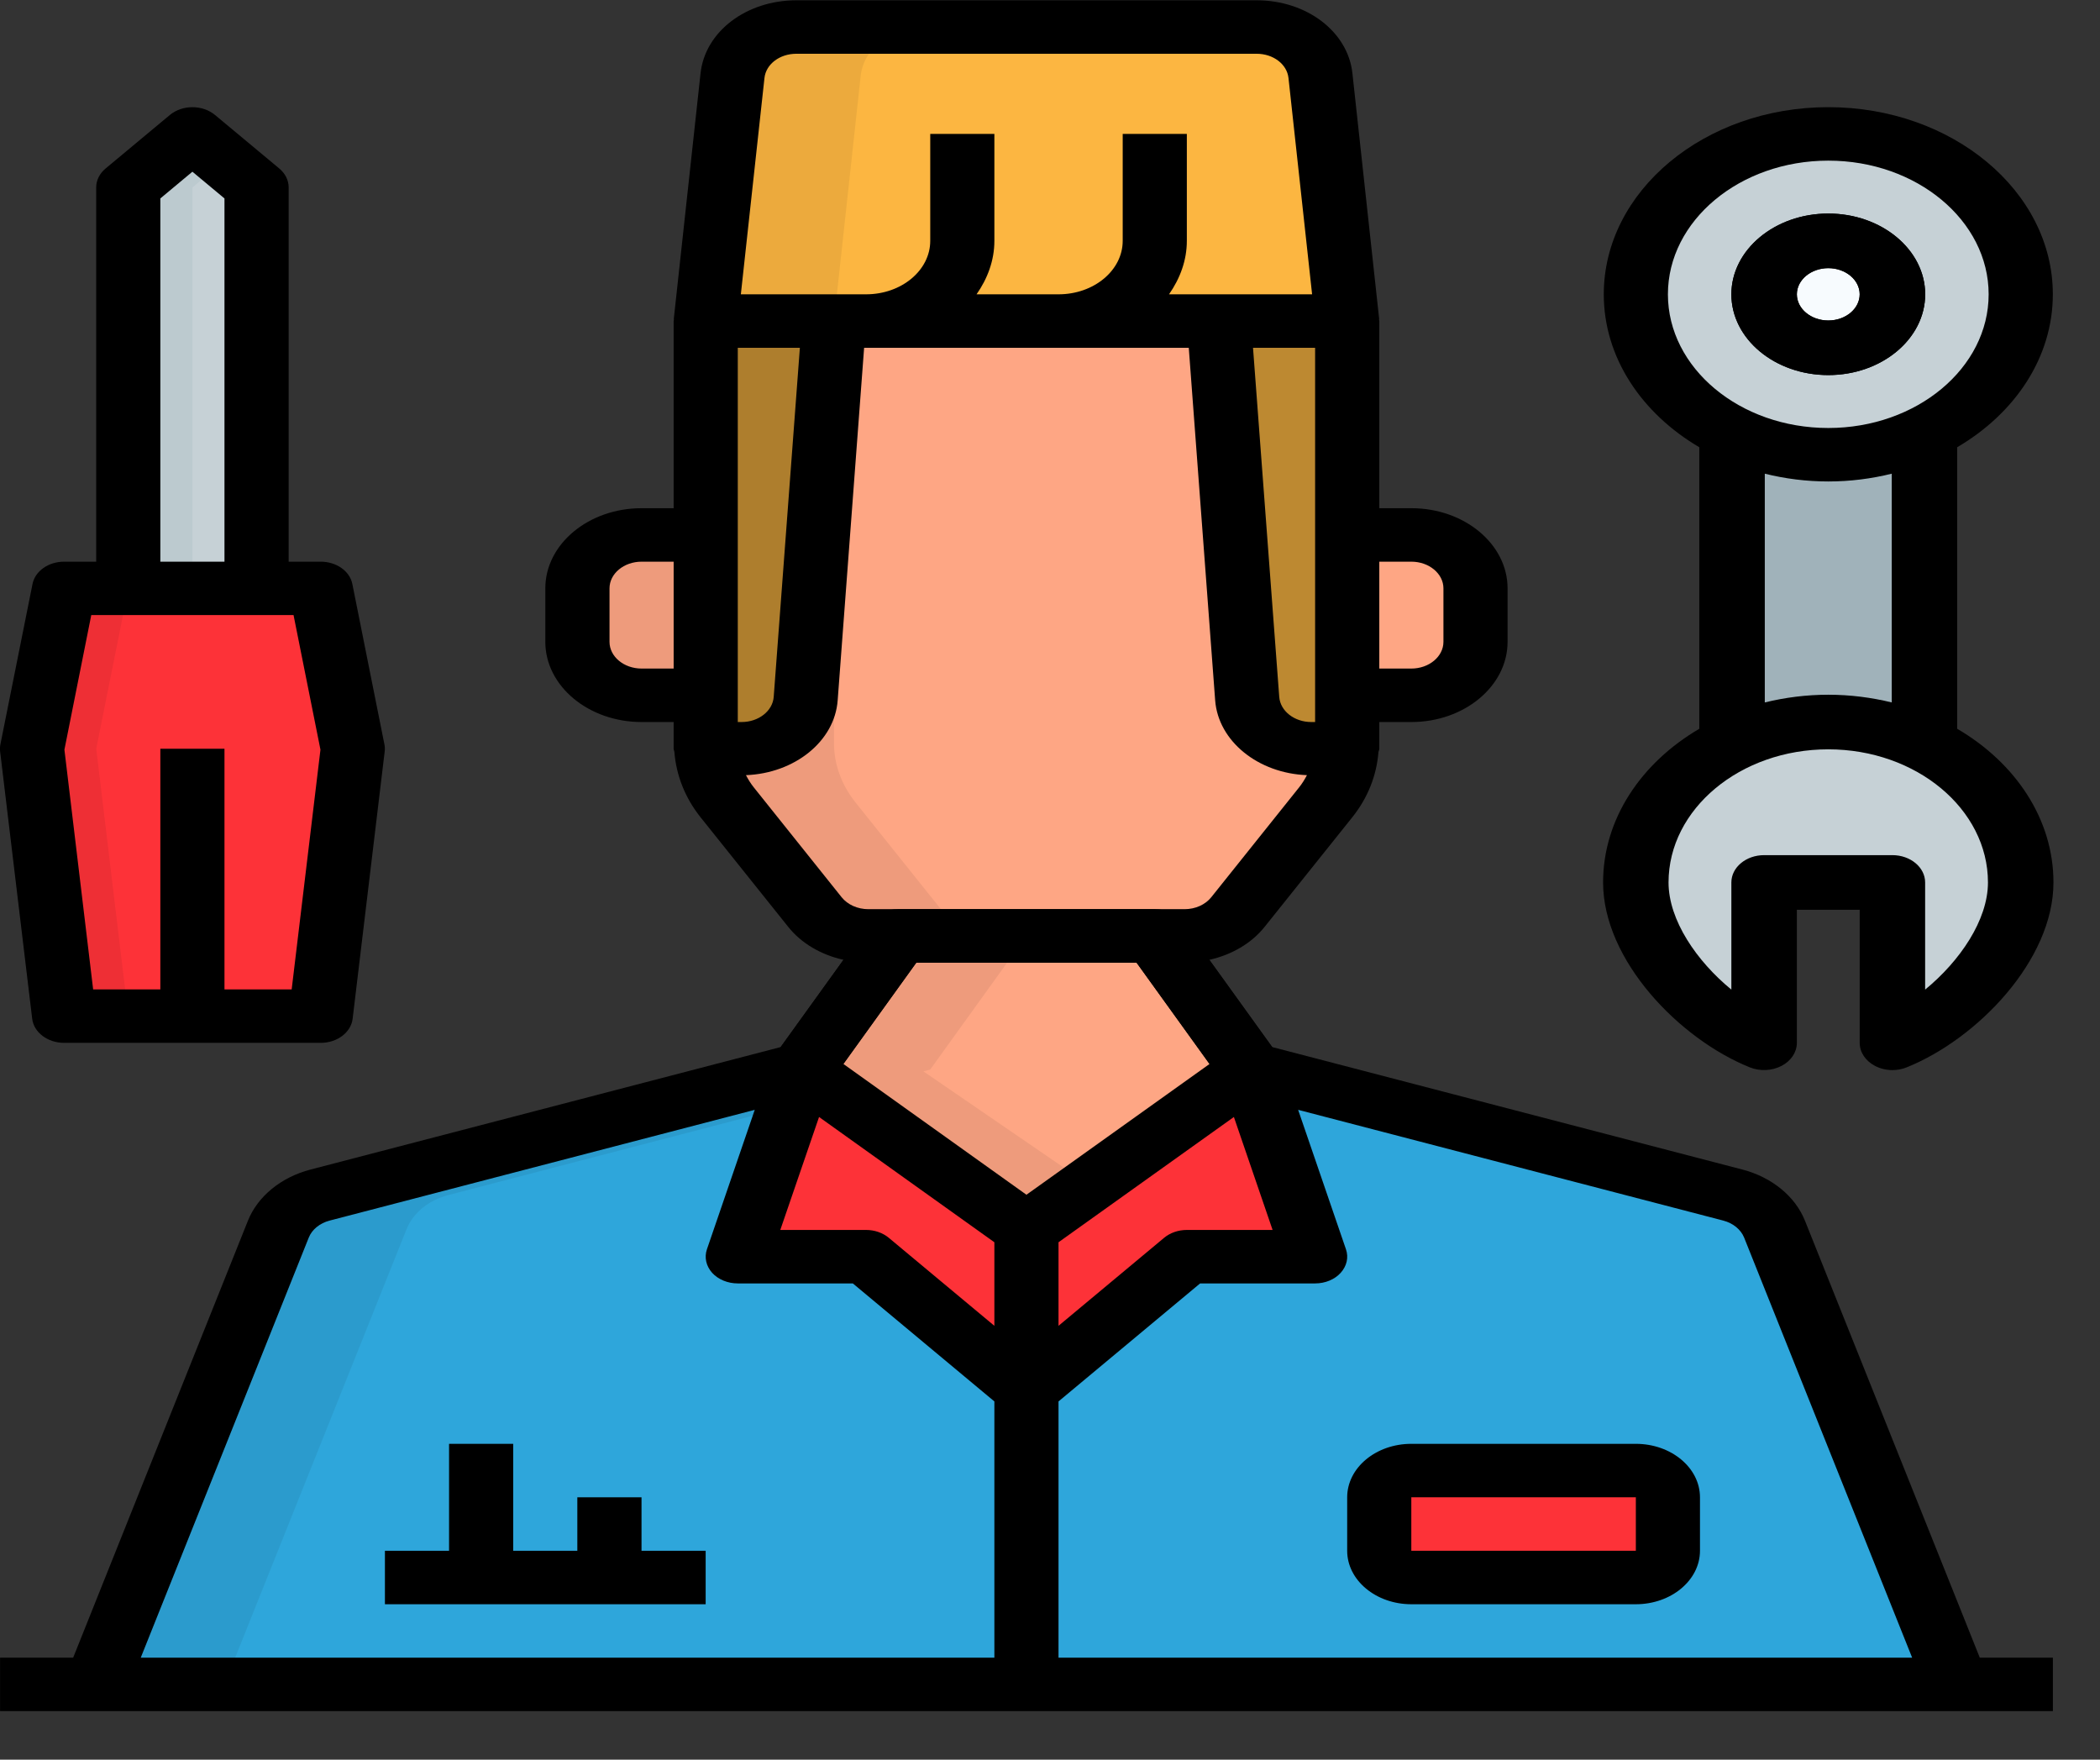 <svg width="37" height="31" viewBox="0 0 37 31" fill="none" xmlns="http://www.w3.org/2000/svg">
<rect x="0" y="0" width="37" height="31" fill="#333333" stroke="none"/>
<g clip-path="url(#clip0)">
<path d="M33.908 7.54H30.517V12.72H33.908V7.54Z" fill="#A0B2BA"/>
<path d="M22.04 18.843L20.345 16.488H15.824L14.128 18.843L5.638 21.054C5.291 21.144 5.018 21.368 4.903 21.655L1.695 29.674H34.473L31.265 21.654C31.151 21.367 30.877 21.144 30.53 21.053L22.04 18.843Z" fill="#2EA6DB"/>
<g opacity="0.5">
<path opacity="0.5" d="M7.899 21.054L16.389 18.843L18.084 16.488H15.824L14.128 18.843L5.638 21.054C5.291 21.144 5.018 21.368 4.903 21.654L1.695 29.674H3.956L7.164 21.654C7.279 21.367 7.553 21.144 7.899 21.054Z" fill="#237DA4"/>
</g>
<path d="M23.736 5.656V13.092C23.736 13.464 23.603 13.828 23.356 14.137L21.811 16.069C21.601 16.331 21.248 16.488 20.87 16.488H15.298C14.92 16.488 14.567 16.331 14.358 16.068L12.813 14.136C12.565 13.828 12.433 13.464 12.433 13.092V5.656H23.736Z" fill="#FEA684"/>
<g opacity="0.5">
<path opacity="0.5" d="M16.618 16.068L15.073 14.136C14.826 13.828 14.694 13.464 14.694 13.092V5.656H12.433V13.092C12.433 13.464 12.565 13.828 12.813 14.137L14.358 16.069C14.568 16.331 14.921 16.488 15.298 16.488H17.559C17.181 16.488 16.828 16.331 16.618 16.068Z" fill="#BF7D63"/>
</g>
<path d="M22.16 18.874L22.04 18.843L20.345 16.488H15.824L14.128 18.843L14.009 18.874L18.084 21.668L22.16 18.874Z" fill="#FEA684"/>
<g opacity="0.5">
<path opacity="0.5" d="M16.269 18.874L16.389 18.843L18.084 16.488H15.824L14.128 18.843L14.009 18.874L18.084 21.668L19.215 20.893L16.269 18.874Z" fill="#BF7D63"/>
</g>
<path d="M18.084 22.139C17.956 22.139 17.829 22.103 17.725 22.032L13.65 19.237C13.489 19.127 13.414 18.953 13.454 18.783C13.488 18.641 13.597 18.521 13.748 18.455L15.339 16.245C15.441 16.104 15.625 16.017 15.824 16.017H20.345C20.543 16.017 20.727 16.104 20.829 16.245L22.421 18.456C22.572 18.521 22.681 18.641 22.714 18.784C22.754 18.953 22.679 19.127 22.519 19.238L18.443 22.032C18.339 22.103 18.212 22.139 18.084 22.139ZM14.809 18.813L18.084 21.058L21.36 18.813L20.025 16.959H16.144L14.809 18.813Z" fill="black"/>
<path d="M12.433 12.249H11.303C10.678 12.249 10.172 11.828 10.172 11.307V10.366C10.172 9.845 10.678 9.424 11.303 9.424H12.433V12.249Z" fill="#FEA684"/>
<g opacity="0.5">
<path opacity="0.5" d="M12.433 12.249H11.303C10.678 12.249 10.172 11.828 10.172 11.307V10.366C10.172 9.845 10.678 9.424 11.303 9.424H12.433V12.249Z" fill="#BF7D63"/>
</g>
<path d="M24.866 12.249H23.736V9.424H24.866C25.49 9.424 25.996 9.845 25.996 10.366V11.307C25.996 11.828 25.49 12.249 24.866 12.249Z" fill="#FEA684"/>
<path d="M13.067 13.191H12.433V5.656H14.694L14.195 12.308C14.157 12.805 13.663 13.191 13.067 13.191Z" fill="#BD8931"/>
<g opacity="0.5">
<path opacity="0.5" d="M13.067 13.191H12.433V5.656H14.694L14.195 12.308C14.157 12.805 13.663 13.191 13.067 13.191Z" fill="#7E5B21"/>
</g>
<path d="M23.102 13.191H23.736V5.656H21.475L21.974 12.308C22.011 12.805 22.505 13.191 23.102 13.191Z" fill="#BD8931"/>
<path d="M14.129 18.843L12.998 22.139H15.259L18.084 24.494V21.668L14.129 18.843Z" fill="#FD3238"/>
<path d="M22.04 18.843L23.171 22.139H20.91L18.084 24.494V21.668L22.04 18.843Z" fill="#FD3238"/>
<path d="M28.822 27.791H24.866C24.554 27.791 24.301 27.579 24.301 27.32V26.378C24.301 26.118 24.554 25.907 24.866 25.907H28.822C29.134 25.907 29.387 26.118 29.387 26.378V27.32C29.387 27.579 29.134 27.791 28.822 27.791Z" fill="#FD3238"/>
<path d="M28.822 28.262H24.866C24.243 28.262 23.736 27.839 23.736 27.32V26.378C23.736 25.858 24.243 25.436 24.866 25.436H28.822C29.445 25.436 29.952 25.858 29.952 26.378V27.32C29.952 27.839 29.445 28.262 28.822 28.262ZM24.866 26.378V27.32H28.822L28.822 26.378H24.866Z" fill="black"/>
<path d="M23.736 5.656H12.433L12.905 1.332C12.957 0.847 13.446 0.476 14.03 0.476H22.138C22.722 0.476 23.211 0.847 23.264 1.332L23.736 5.656Z" fill="#FCB641"/>
<g opacity="0.5">
<path opacity="0.5" d="M16.291 0.476H14.03C13.446 0.476 12.957 0.847 12.904 1.332L12.433 5.656H14.694L15.165 1.332C15.218 0.847 15.706 0.476 16.291 0.476Z" fill="#BD8931"/>
</g>
<path d="M35.603 15.546C35.603 16.667 34.479 17.915 33.343 18.372V15.546H31.082V18.372C29.947 17.915 28.822 16.667 28.822 15.546C28.822 13.985 30.34 12.72 32.213 12.72C34.086 12.72 35.603 13.985 35.603 15.546Z" fill="#C6D1D6"/>
<path d="M32.213 8.011C34.085 8.011 35.603 6.746 35.603 5.185C35.603 3.624 34.085 2.359 32.213 2.359C30.34 2.359 28.822 3.624 28.822 5.185C28.822 6.746 30.34 8.011 32.213 8.011Z" fill="#D5EDF8"/>
<path d="M32.213 8.011C34.085 8.011 35.603 6.746 35.603 5.185C35.603 3.624 34.085 2.359 32.213 2.359C30.34 2.359 28.822 3.624 28.822 5.185C28.822 6.746 30.34 8.011 32.213 8.011Z" fill="#C6D1D6"/>
<path d="M32.213 6.127C32.837 6.127 33.343 5.705 33.343 5.185C33.343 4.665 32.837 4.243 32.213 4.243C31.588 4.243 31.082 4.665 31.082 5.185C31.082 5.705 31.588 6.127 32.213 6.127Z" fill="#F7FBFE"/>
<path d="M32.213 6.608C31.271 6.608 30.505 5.97 30.505 5.185C30.505 4.401 31.271 3.762 32.213 3.762C33.154 3.762 33.92 4.401 33.92 5.185C33.92 5.97 33.154 6.608 32.213 6.608ZM32.213 4.724C31.907 4.724 31.659 4.931 31.659 5.185C31.659 5.439 31.907 5.646 32.213 5.646C32.518 5.646 32.766 5.439 32.766 5.185C32.766 4.931 32.518 4.724 32.213 4.724Z" fill="black"/>
<path d="M5.651 17.901H1.13L0.565 13.191L1.13 10.366H5.651L6.217 13.191L5.651 17.901Z" fill="#FD3238"/>
<g opacity="0.5">
<path opacity="0.5" d="M2.261 10.366H1.13L0.565 13.191L1.13 17.901H2.261L1.695 13.191L2.261 10.366Z" fill="#BE262A"/>
</g>
<path d="M4.521 10.366H2.26V3.301L3.391 2.359L4.521 3.301V10.366Z" fill="#C6D1D6"/>
<g opacity="0.5">
<path opacity="0.5" d="M3.956 2.83L3.391 2.359L2.26 3.301V10.366H3.391V3.301L3.956 2.83Z" fill="#A0B2BA"/>
</g>
<path d="M31.802 21.506C31.63 21.076 31.218 20.739 30.7 20.604L22.415 18.446L21.308 16.909C21.701 16.821 22.049 16.619 22.281 16.329L23.826 14.398C24.102 14.053 24.255 13.658 24.287 13.248C24.291 13.228 24.302 13.211 24.302 13.191V13.092V12.72H24.867C25.802 12.72 26.562 12.086 26.562 11.307V10.365C26.562 9.586 25.802 8.953 24.867 8.953H24.302V5.656C24.302 5.648 24.297 5.642 24.297 5.634C24.296 5.627 24.3 5.621 24.299 5.613L23.828 1.289C23.748 0.557 23.022 0.005 22.139 0.005H14.032C13.149 0.005 12.423 0.557 12.343 1.29L11.872 5.614C11.871 5.621 11.875 5.628 11.874 5.635C11.873 5.642 11.869 5.648 11.869 5.656V8.953H11.304C10.369 8.953 9.608 9.586 9.608 10.365V11.307C9.608 12.086 10.369 12.72 11.304 12.72H11.869V13.092V13.191C11.869 13.211 11.88 13.228 11.882 13.248C11.915 13.658 12.068 14.053 12.343 14.398L13.888 16.329C14.12 16.62 14.468 16.822 14.862 16.909L13.755 18.446L5.471 20.604C4.952 20.739 4.54 21.076 4.368 21.506L1.289 29.203H0.001V30.145H1.696H34.474H36.17V29.203H34.882L31.802 21.506ZM18.085 21.048L14.86 18.744L16.145 16.959H20.025L21.311 18.744L18.085 21.048ZM14.431 19.678L17.52 21.885V23.357L15.659 21.806C15.553 21.718 15.409 21.668 15.26 21.668H13.748L14.431 19.678ZM18.65 21.885L21.74 19.678L22.422 21.668H20.911C20.761 21.668 20.617 21.718 20.511 21.806L18.65 23.357V21.885ZM23.171 9.424V12.249V12.72H23.103C22.805 12.72 22.558 12.526 22.539 12.278L22.077 6.127H23.171V9.424ZM24.867 9.895C25.178 9.895 25.432 10.106 25.432 10.365V11.307C25.432 11.567 25.178 11.778 24.867 11.778H24.302V9.895H24.867ZM13.469 1.375C13.495 1.131 13.737 0.947 14.031 0.947H22.14C22.434 0.947 22.676 1.131 22.702 1.375L23.118 5.185H21.476H20.597C20.791 4.907 20.911 4.588 20.911 4.243V2.359H19.781V4.243C19.781 4.763 19.274 5.185 18.65 5.185H17.206C17.4 4.907 17.52 4.588 17.52 4.243V2.359H16.39V4.243C16.39 4.763 15.883 5.185 15.259 5.185H14.694H13.053L13.469 1.375ZM12.999 12.72V12.249V9.424V6.127H14.093L13.632 12.278C13.613 12.526 13.365 12.72 13.067 12.72H12.999ZM11.304 11.778C10.992 11.778 10.739 11.567 10.739 11.307V10.365C10.739 10.106 10.992 9.895 11.304 9.895H11.869V11.778H11.304ZM13.284 13.875C13.228 13.806 13.183 13.732 13.143 13.656C14.002 13.623 14.706 13.059 14.759 12.338L15.225 6.127H20.945L21.41 12.338C21.465 13.059 22.169 13.624 23.027 13.656C22.987 13.732 22.942 13.806 22.886 13.875L21.341 15.807C21.236 15.938 21.061 16.017 20.871 16.017H20.346H15.825H15.299C15.11 16.017 14.934 15.938 14.829 15.807L13.284 13.875ZM5.44 21.803C5.497 21.66 5.635 21.548 5.808 21.503L13.298 19.552L12.455 22.01C12.407 22.152 12.441 22.304 12.547 22.423C12.654 22.541 12.822 22.61 12.999 22.61H15.026L17.52 24.689V29.203H2.48L5.44 21.803ZM18.65 29.203V24.689L21.145 22.61H23.171C23.349 22.61 23.516 22.541 23.622 22.423C23.729 22.304 23.764 22.152 23.715 22.01L22.872 19.552L30.362 21.503C30.535 21.548 30.672 21.66 30.73 21.803L33.69 29.203H18.65Z" fill="black"/>
<path d="M11.303 26.378H10.172V27.32H9.042V25.436H7.912V27.32H6.782V28.262H12.433V27.32H11.303V26.378Z" fill="black"/>
<path d="M28.245 15.546C28.245 16.916 29.587 18.304 30.831 18.804C31.009 18.875 31.22 18.866 31.389 18.778C31.557 18.69 31.659 18.537 31.659 18.372V16.027H32.766V18.372C32.766 18.537 32.868 18.691 33.036 18.778C33.13 18.827 33.236 18.852 33.343 18.852C33.428 18.852 33.514 18.836 33.593 18.804C34.837 18.304 36.18 16.916 36.18 15.546C36.18 14.427 35.508 13.438 34.484 12.839V7.879C35.502 7.282 36.169 6.298 36.169 5.185C36.169 3.367 34.394 1.888 32.213 1.888C30.031 1.888 28.257 3.367 28.257 5.185C28.257 6.298 28.924 7.282 29.94 7.879V12.839C28.917 13.438 28.245 14.427 28.245 15.546ZM35.026 15.546C35.026 16.21 34.53 16.933 33.919 17.434V15.546C33.919 15.281 33.661 15.065 33.342 15.065H31.082C30.764 15.065 30.505 15.28 30.505 15.546V17.434C29.894 16.933 29.398 16.21 29.398 15.546C29.398 14.253 30.66 13.201 32.212 13.201C33.763 13.201 35.026 14.253 35.026 15.546ZM29.387 5.185C29.387 3.887 30.654 2.83 32.213 2.83C33.771 2.83 35.038 3.887 35.038 5.185C35.038 6.483 33.771 7.54 32.213 7.54C30.654 7.54 29.387 6.483 29.387 5.185ZM31.094 8.345C31.449 8.433 31.824 8.482 32.213 8.482C32.601 8.482 32.976 8.433 33.331 8.345V12.375C32.975 12.288 32.601 12.239 32.213 12.239C31.824 12.239 31.449 12.288 31.094 12.375V8.345Z" fill="black"/>
<path d="M32.213 6.608C33.154 6.608 33.92 5.97 33.92 5.185C33.92 4.401 33.154 3.762 32.213 3.762C31.271 3.762 30.505 4.401 30.505 5.185C30.505 5.97 31.271 6.608 32.213 6.608ZM32.213 4.724C32.518 4.724 32.766 4.931 32.766 5.185C32.766 5.439 32.518 5.646 32.213 5.646C31.907 5.646 31.659 5.439 31.659 5.185C31.659 4.931 31.907 4.724 32.213 4.724Z" fill="black"/>
<path d="M1.13 18.372H5.651C5.941 18.372 6.184 18.188 6.213 17.948L6.778 13.238C6.783 13.197 6.782 13.155 6.773 13.114L6.208 10.288C6.163 10.061 5.927 9.895 5.651 9.895H5.086V3.301C5.086 3.177 5.026 3.056 4.92 2.968L3.79 2.027C3.569 1.842 3.212 1.842 2.991 2.027L1.861 2.968C1.754 3.056 1.695 3.177 1.695 3.301V9.895H1.13C0.853 9.895 0.618 10.061 0.573 10.288L0.007 13.114C-0.001 13.155 -0.003 13.196 0.002 13.238L0.567 17.947C0.596 18.188 0.839 18.372 1.13 18.372ZM2.825 3.496L3.39 3.025L3.955 3.496V9.895H2.825V3.496ZM1.608 10.836H2.26H4.521H5.172L5.646 13.207L5.139 17.43H3.955V13.191H2.825V17.43H1.641L1.135 13.207L1.608 10.836Z" fill="black"/>
</g>
<defs>
<clipPath id="clip0">
<rect width="36.18" height="30.15" fill="white"/>
</clipPath>
</defs>
</svg>
